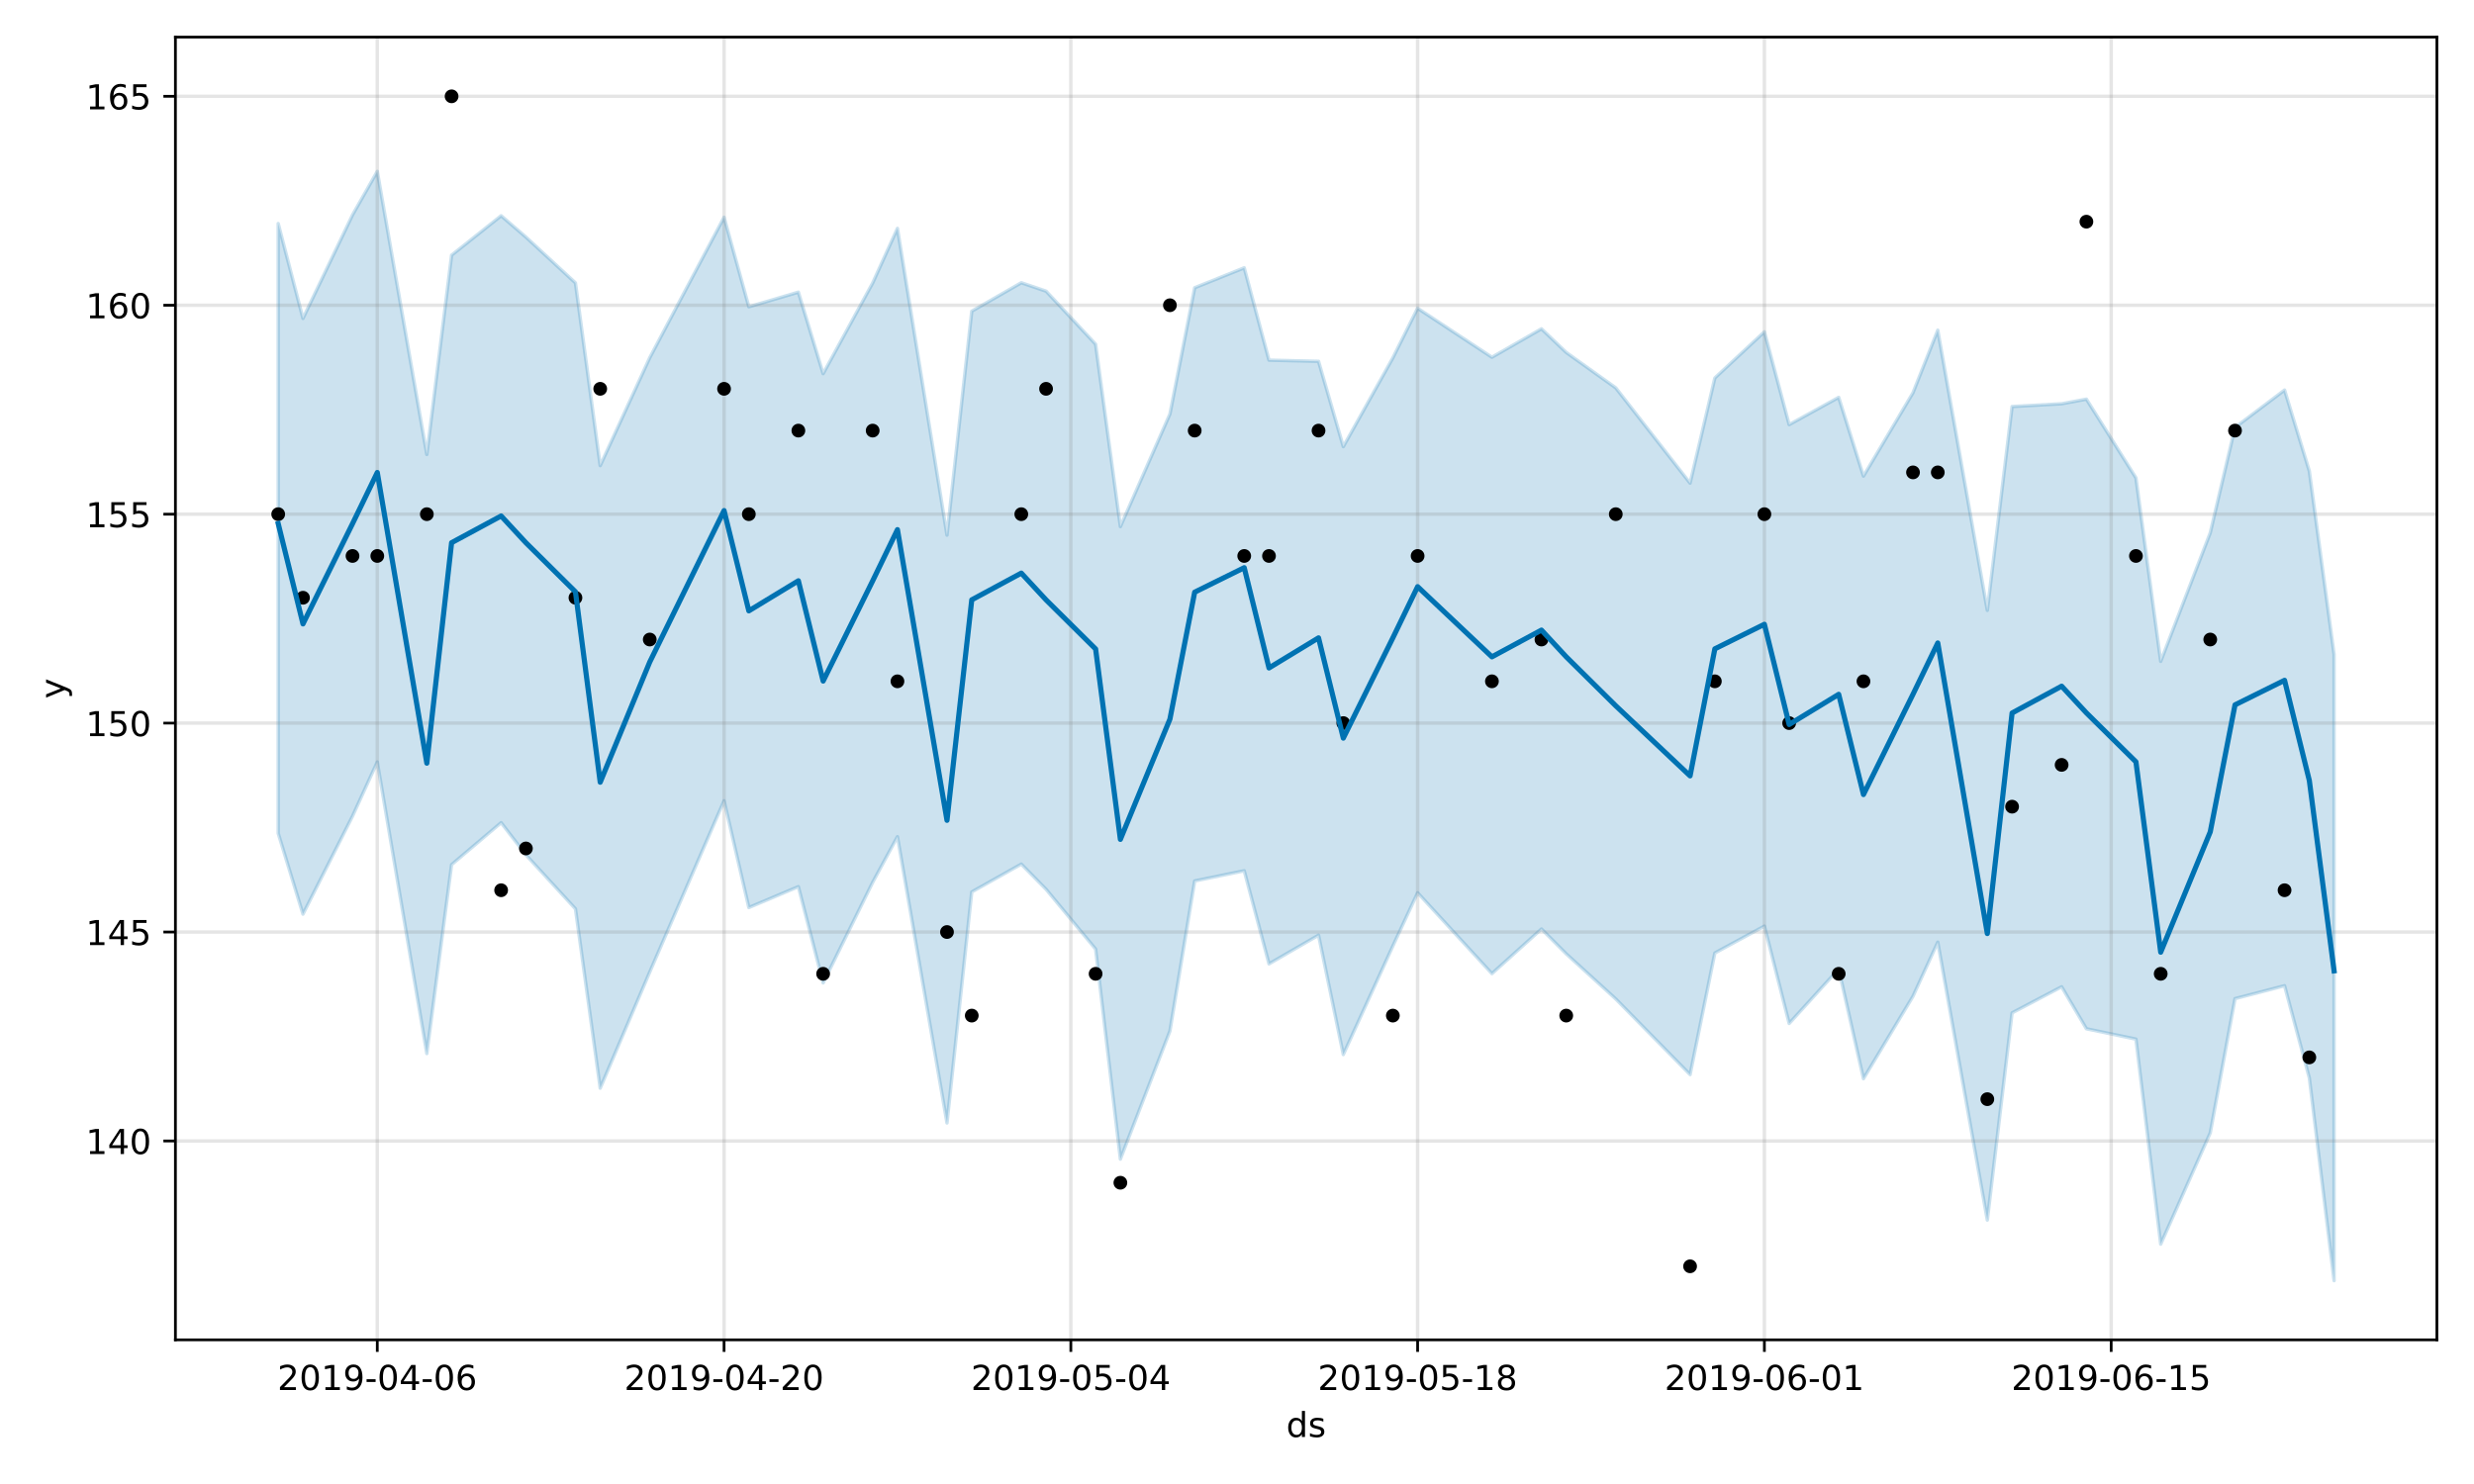 <?xml version="1.0" encoding="utf-8" standalone="no"?>
<!DOCTYPE svg PUBLIC "-//W3C//DTD SVG 1.1//EN"
  "http://www.w3.org/Graphics/SVG/1.1/DTD/svg11.dtd">
<!-- Created with matplotlib (https://matplotlib.org/) -->
<svg height="432pt" version="1.1" viewBox="0 0 720 432" width="720pt" xmlns="http://www.w3.org/2000/svg" xmlns:xlink="http://www.w3.org/1999/xlink">
 <defs>
  <style type="text/css">
*{stroke-linecap:butt;stroke-linejoin:round;}
  </style>
 </defs>
 <g id="figure_1">
  <g id="patch_1">
   <path d="M 0 432 
L 720 432 
L 720 0 
L 0 0 
z
" style="fill:#ffffff;"/>
  </g>
  <g id="axes_1">
   <g id="patch_2">
    <path d="M 51.05 390.04 
L 709.2 390.04 
L 709.2 10.8 
L 51.05 10.8 
z
" style="fill:#ffffff;"/>
   </g>
   <g id="PolyCollection_1">
    <defs>
     <path d="M 80.966 -366.928 
L 80.966 -189.411 
L 88.175 -165.892 
L 102.592 -194.402 
L 109.801 -210.192 
L 124.218 -125.305 
L 131.426 -180.296 
L 145.844 -192.516 
L 153.052 -183.133 
L 167.47 -167.432 
L 174.678 -115.219 
L 189.096 -149.046 
L 210.722 -198.9 
L 217.93 -167.807 
L 232.348 -173.885 
L 239.556 -145.874 
L 253.974 -175.145 
L 261.182 -188.436 
L 275.6 -105.1 
L 282.808 -172.345 
L 297.225 -180.455 
L 304.434 -173.122 
L 318.851 -155.717 
L 326.06 -94.572 
L 340.477 -131.847 
L 347.686 -175.553 
L 362.103 -178.511 
L 369.312 -151.413 
L 383.729 -159.76 
L 390.938 -125.008 
L 405.355 -156.601 
L 412.564 -172.115 
L 434.19 -148.569 
L 448.607 -161.563 
L 455.816 -154.323 
L 470.233 -141.197 
L 491.859 -119.175 
L 499.068 -154.576 
L 513.485 -162.403 
L 520.694 -134.065 
L 535.111 -149.924 
L 542.32 -117.978 
L 556.737 -141.99 
L 563.946 -157.726 
L 578.363 -76.827 
L 585.572 -137.148 
L 599.989 -144.744 
L 607.198 -132.519 
L 621.615 -129.505 
L 628.824 -69.823 
L 643.241 -102.199 
L 650.449 -141.289 
L 664.867 -145.045 
L 672.075 -118.21 
L 679.284 -59.198 
L 679.284 -241.483 
L 679.284 -241.483 
L 672.075 -294.881 
L 664.867 -318.454 
L 650.449 -307.572 
L 643.241 -276.888 
L 628.824 -239.479 
L 621.615 -292.896 
L 607.198 -315.808 
L 599.989 -314.463 
L 585.572 -313.659 
L 578.363 -254.321 
L 563.946 -335.884 
L 556.737 -317.675 
L 542.32 -293.404 
L 535.111 -316.328 
L 520.694 -308.393 
L 513.485 -335.416 
L 499.068 -321.97 
L 491.859 -291.355 
L 470.233 -319.092 
L 455.816 -329.409 
L 448.607 -336.28 
L 434.19 -328.01 
L 412.564 -342.272 
L 405.355 -327.819 
L 390.938 -301.982 
L 383.729 -326.823 
L 369.312 -327.16 
L 362.103 -354.043 
L 347.686 -348.242 
L 340.477 -311.477 
L 326.06 -278.702 
L 318.851 -331.81 
L 304.434 -347.247 
L 297.225 -349.696 
L 282.808 -341.413 
L 275.6 -276.217 
L 261.182 -365.522 
L 253.974 -349.634 
L 239.556 -323.224 
L 232.348 -346.952 
L 217.93 -342.697 
L 210.722 -368.757 
L 189.096 -327.876 
L 174.678 -296.457 
L 167.47 -349.65 
L 153.052 -362.991 
L 145.844 -369.194 
L 131.426 -357.72 
L 124.218 -299.706 
L 109.801 -382.115 
L 102.592 -369.427 
L 88.175 -339.303 
L 80.966 -366.928 
z
" id="m64dc3f3065" style="stroke:#0072b2;stroke-opacity:0.2;"/>
    </defs>
    <g clip-path="url(#pda930253d7)">
     <use style="fill:#0072b2;fill-opacity:0.2;stroke:#0072b2;stroke-opacity:0.2;" x="0" xlink:href="#m64dc3f3065" y="432"/>
    </g>
   </g>
   <g id="matplotlib.axis_1">
    <g id="xtick_1">
     <g id="line2d_1">
      <path clip-path="url(#pda930253d7)" d="M 109.801 390.04 
L 109.801 10.8 
" style="fill:none;stroke:#808080;stroke-linecap:square;stroke-opacity:0.2;"/>
     </g>
     <g id="line2d_2">
      <defs>
       <path d="M 0 0 
L 0 3.5 
" id="m1cfc8c5deb" style="stroke:#000000;stroke-width:0.8;"/>
      </defs>
      <g>
       <use style="stroke:#000000;stroke-width:0.8;" x="109.801" xlink:href="#m1cfc8c5deb" y="390.04"/>
      </g>
     </g>
     <g id="text_1">
      <!-- 2019-04-06 -->
      <defs>
       <path d="M 19.188 8.297 
L 53.609 8.297 
L 53.609 0 
L 7.328 0 
L 7.328 8.297 
Q 12.938 14.109 22.625 23.891 
Q 32.328 33.688 34.812 36.531 
Q 39.547 41.844 41.422 45.531 
Q 43.312 49.219 43.312 52.781 
Q 43.312 58.594 39.234 62.25 
Q 35.156 65.922 28.609 65.922 
Q 23.969 65.922 18.812 64.312 
Q 13.672 62.703 7.812 59.422 
L 7.812 69.391 
Q 13.766 71.781 18.938 73 
Q 24.125 74.219 28.422 74.219 
Q 39.75 74.219 46.484 68.547 
Q 53.219 62.891 53.219 53.422 
Q 53.219 48.922 51.531 44.891 
Q 49.859 40.875 45.406 35.406 
Q 44.188 33.984 37.641 27.219 
Q 31.109 20.453 19.188 8.297 
z
" id="DejaVuSans-50"/>
       <path d="M 31.781 66.406 
Q 24.172 66.406 20.328 58.906 
Q 16.5 51.422 16.5 36.375 
Q 16.5 21.391 20.328 13.891 
Q 24.172 6.391 31.781 6.391 
Q 39.453 6.391 43.281 13.891 
Q 47.125 21.391 47.125 36.375 
Q 47.125 51.422 43.281 58.906 
Q 39.453 66.406 31.781 66.406 
z
M 31.781 74.219 
Q 44.047 74.219 50.516 64.516 
Q 56.984 54.828 56.984 36.375 
Q 56.984 17.969 50.516 8.266 
Q 44.047 -1.422 31.781 -1.422 
Q 19.531 -1.422 13.062 8.266 
Q 6.594 17.969 6.594 36.375 
Q 6.594 54.828 13.062 64.516 
Q 19.531 74.219 31.781 74.219 
z
" id="DejaVuSans-48"/>
       <path d="M 12.406 8.297 
L 28.516 8.297 
L 28.516 63.922 
L 10.984 60.406 
L 10.984 69.391 
L 28.422 72.906 
L 38.281 72.906 
L 38.281 8.297 
L 54.391 8.297 
L 54.391 0 
L 12.406 0 
z
" id="DejaVuSans-49"/>
       <path d="M 10.984 1.516 
L 10.984 10.5 
Q 14.703 8.734 18.5 7.812 
Q 22.312 6.891 25.984 6.891 
Q 35.75 6.891 40.891 13.453 
Q 46.047 20.016 46.781 33.406 
Q 43.953 29.203 39.594 26.953 
Q 35.25 24.703 29.984 24.703 
Q 19.047 24.703 12.672 31.312 
Q 6.297 37.938 6.297 49.422 
Q 6.297 60.641 12.938 67.422 
Q 19.578 74.219 30.609 74.219 
Q 43.266 74.219 49.922 64.516 
Q 56.594 54.828 56.594 36.375 
Q 56.594 19.141 48.406 8.859 
Q 40.234 -1.422 26.422 -1.422 
Q 22.703 -1.422 18.891 -0.688 
Q 15.094 0.047 10.984 1.516 
z
M 30.609 32.422 
Q 37.25 32.422 41.125 36.953 
Q 45.016 41.5 45.016 49.422 
Q 45.016 57.281 41.125 61.844 
Q 37.25 66.406 30.609 66.406 
Q 23.969 66.406 20.094 61.844 
Q 16.219 57.281 16.219 49.422 
Q 16.219 41.5 20.094 36.953 
Q 23.969 32.422 30.609 32.422 
z
" id="DejaVuSans-57"/>
       <path d="M 4.891 31.391 
L 31.203 31.391 
L 31.203 23.391 
L 4.891 23.391 
z
" id="DejaVuSans-45"/>
       <path d="M 37.797 64.312 
L 12.891 25.391 
L 37.797 25.391 
z
M 35.203 72.906 
L 47.609 72.906 
L 47.609 25.391 
L 58.016 25.391 
L 58.016 17.188 
L 47.609 17.188 
L 47.609 0 
L 37.797 0 
L 37.797 17.188 
L 4.891 17.188 
L 4.891 26.703 
z
" id="DejaVuSans-52"/>
       <path d="M 33.016 40.375 
Q 26.375 40.375 22.484 35.828 
Q 18.609 31.297 18.609 23.391 
Q 18.609 15.531 22.484 10.953 
Q 26.375 6.391 33.016 6.391 
Q 39.656 6.391 43.531 10.953 
Q 47.406 15.531 47.406 23.391 
Q 47.406 31.297 43.531 35.828 
Q 39.656 40.375 33.016 40.375 
z
M 52.594 71.297 
L 52.594 62.312 
Q 48.875 64.062 45.094 64.984 
Q 41.312 65.922 37.594 65.922 
Q 27.828 65.922 22.672 59.328 
Q 17.531 52.734 16.797 39.406 
Q 19.672 43.656 24.016 45.922 
Q 28.375 48.188 33.594 48.188 
Q 44.578 48.188 50.953 41.516 
Q 57.328 34.859 57.328 23.391 
Q 57.328 12.156 50.688 5.359 
Q 44.047 -1.422 33.016 -1.422 
Q 20.359 -1.422 13.672 8.266 
Q 6.984 17.969 6.984 36.375 
Q 6.984 53.656 15.188 63.938 
Q 23.391 74.219 37.203 74.219 
Q 40.922 74.219 44.703 73.484 
Q 48.484 72.75 52.594 71.297 
z
" id="DejaVuSans-54"/>
      </defs>
      <g transform="translate(80.743 404.638)scale(0.1 -0.1)">
       <use xlink:href="#DejaVuSans-50"/>
       <use x="63.623" xlink:href="#DejaVuSans-48"/>
       <use x="127.246" xlink:href="#DejaVuSans-49"/>
       <use x="190.869" xlink:href="#DejaVuSans-57"/>
       <use x="254.492" xlink:href="#DejaVuSans-45"/>
       <use x="290.576" xlink:href="#DejaVuSans-48"/>
       <use x="354.199" xlink:href="#DejaVuSans-52"/>
       <use x="417.822" xlink:href="#DejaVuSans-45"/>
       <use x="453.906" xlink:href="#DejaVuSans-48"/>
       <use x="517.529" xlink:href="#DejaVuSans-54"/>
      </g>
     </g>
    </g>
    <g id="xtick_2">
     <g id="line2d_3">
      <path clip-path="url(#pda930253d7)" d="M 210.722 390.04 
L 210.722 10.8 
" style="fill:none;stroke:#808080;stroke-linecap:square;stroke-opacity:0.2;"/>
     </g>
     <g id="line2d_4">
      <g>
       <use style="stroke:#000000;stroke-width:0.8;" x="210.722" xlink:href="#m1cfc8c5deb" y="390.04"/>
      </g>
     </g>
     <g id="text_2">
      <!-- 2019-04-20 -->
      <g transform="translate(181.664 404.638)scale(0.1 -0.1)">
       <use xlink:href="#DejaVuSans-50"/>
       <use x="63.623" xlink:href="#DejaVuSans-48"/>
       <use x="127.246" xlink:href="#DejaVuSans-49"/>
       <use x="190.869" xlink:href="#DejaVuSans-57"/>
       <use x="254.492" xlink:href="#DejaVuSans-45"/>
       <use x="290.576" xlink:href="#DejaVuSans-48"/>
       <use x="354.199" xlink:href="#DejaVuSans-52"/>
       <use x="417.822" xlink:href="#DejaVuSans-45"/>
       <use x="453.906" xlink:href="#DejaVuSans-50"/>
       <use x="517.529" xlink:href="#DejaVuSans-48"/>
      </g>
     </g>
    </g>
    <g id="xtick_3">
     <g id="line2d_5">
      <path clip-path="url(#pda930253d7)" d="M 311.643 390.04 
L 311.643 10.8 
" style="fill:none;stroke:#808080;stroke-linecap:square;stroke-opacity:0.2;"/>
     </g>
     <g id="line2d_6">
      <g>
       <use style="stroke:#000000;stroke-width:0.8;" x="311.643" xlink:href="#m1cfc8c5deb" y="390.04"/>
      </g>
     </g>
     <g id="text_3">
      <!-- 2019-05-04 -->
      <defs>
       <path d="M 10.797 72.906 
L 49.516 72.906 
L 49.516 64.594 
L 19.828 64.594 
L 19.828 46.734 
Q 21.969 47.469 24.109 47.828 
Q 26.266 48.188 28.422 48.188 
Q 40.625 48.188 47.75 41.5 
Q 54.891 34.812 54.891 23.391 
Q 54.891 11.625 47.562 5.094 
Q 40.234 -1.422 26.906 -1.422 
Q 22.312 -1.422 17.547 -0.641 
Q 12.797 0.141 7.719 1.703 
L 7.719 11.625 
Q 12.109 9.234 16.797 8.062 
Q 21.484 6.891 26.703 6.891 
Q 35.156 6.891 40.078 11.328 
Q 45.016 15.766 45.016 23.391 
Q 45.016 31 40.078 35.438 
Q 35.156 39.891 26.703 39.891 
Q 22.75 39.891 18.812 39.016 
Q 14.891 38.141 10.797 36.281 
z
" id="DejaVuSans-53"/>
      </defs>
      <g transform="translate(282.585 404.638)scale(0.1 -0.1)">
       <use xlink:href="#DejaVuSans-50"/>
       <use x="63.623" xlink:href="#DejaVuSans-48"/>
       <use x="127.246" xlink:href="#DejaVuSans-49"/>
       <use x="190.869" xlink:href="#DejaVuSans-57"/>
       <use x="254.492" xlink:href="#DejaVuSans-45"/>
       <use x="290.576" xlink:href="#DejaVuSans-48"/>
       <use x="354.199" xlink:href="#DejaVuSans-53"/>
       <use x="417.822" xlink:href="#DejaVuSans-45"/>
       <use x="453.906" xlink:href="#DejaVuSans-48"/>
       <use x="517.529" xlink:href="#DejaVuSans-52"/>
      </g>
     </g>
    </g>
    <g id="xtick_4">
     <g id="line2d_7">
      <path clip-path="url(#pda930253d7)" d="M 412.564 390.04 
L 412.564 10.8 
" style="fill:none;stroke:#808080;stroke-linecap:square;stroke-opacity:0.2;"/>
     </g>
     <g id="line2d_8">
      <g>
       <use style="stroke:#000000;stroke-width:0.8;" x="412.564" xlink:href="#m1cfc8c5deb" y="390.04"/>
      </g>
     </g>
     <g id="text_4">
      <!-- 2019-05-18 -->
      <defs>
       <path d="M 31.781 34.625 
Q 24.75 34.625 20.719 30.859 
Q 16.703 27.094 16.703 20.516 
Q 16.703 13.922 20.719 10.156 
Q 24.75 6.391 31.781 6.391 
Q 38.812 6.391 42.859 10.172 
Q 46.922 13.969 46.922 20.516 
Q 46.922 27.094 42.891 30.859 
Q 38.875 34.625 31.781 34.625 
z
M 21.922 38.812 
Q 15.578 40.375 12.031 44.719 
Q 8.5 49.078 8.5 55.328 
Q 8.5 64.062 14.719 69.141 
Q 20.953 74.219 31.781 74.219 
Q 42.672 74.219 48.875 69.141 
Q 55.078 64.062 55.078 55.328 
Q 55.078 49.078 51.531 44.719 
Q 48 40.375 41.703 38.812 
Q 48.828 37.156 52.797 32.312 
Q 56.781 27.484 56.781 20.516 
Q 56.781 9.906 50.312 4.234 
Q 43.844 -1.422 31.781 -1.422 
Q 19.734 -1.422 13.25 4.234 
Q 6.781 9.906 6.781 20.516 
Q 6.781 27.484 10.781 32.312 
Q 14.797 37.156 21.922 38.812 
z
M 18.312 54.391 
Q 18.312 48.734 21.844 45.562 
Q 25.391 42.391 31.781 42.391 
Q 38.141 42.391 41.719 45.562 
Q 45.312 48.734 45.312 54.391 
Q 45.312 60.062 41.719 63.234 
Q 38.141 66.406 31.781 66.406 
Q 25.391 66.406 21.844 63.234 
Q 18.312 60.062 18.312 54.391 
z
" id="DejaVuSans-56"/>
      </defs>
      <g transform="translate(383.506 404.638)scale(0.1 -0.1)">
       <use xlink:href="#DejaVuSans-50"/>
       <use x="63.623" xlink:href="#DejaVuSans-48"/>
       <use x="127.246" xlink:href="#DejaVuSans-49"/>
       <use x="190.869" xlink:href="#DejaVuSans-57"/>
       <use x="254.492" xlink:href="#DejaVuSans-45"/>
       <use x="290.576" xlink:href="#DejaVuSans-48"/>
       <use x="354.199" xlink:href="#DejaVuSans-53"/>
       <use x="417.822" xlink:href="#DejaVuSans-45"/>
       <use x="453.906" xlink:href="#DejaVuSans-49"/>
       <use x="517.529" xlink:href="#DejaVuSans-56"/>
      </g>
     </g>
    </g>
    <g id="xtick_5">
     <g id="line2d_9">
      <path clip-path="url(#pda930253d7)" d="M 513.485 390.04 
L 513.485 10.8 
" style="fill:none;stroke:#808080;stroke-linecap:square;stroke-opacity:0.2;"/>
     </g>
     <g id="line2d_10">
      <g>
       <use style="stroke:#000000;stroke-width:0.8;" x="513.485" xlink:href="#m1cfc8c5deb" y="390.04"/>
      </g>
     </g>
     <g id="text_5">
      <!-- 2019-06-01 -->
      <g transform="translate(484.427 404.638)scale(0.1 -0.1)">
       <use xlink:href="#DejaVuSans-50"/>
       <use x="63.623" xlink:href="#DejaVuSans-48"/>
       <use x="127.246" xlink:href="#DejaVuSans-49"/>
       <use x="190.869" xlink:href="#DejaVuSans-57"/>
       <use x="254.492" xlink:href="#DejaVuSans-45"/>
       <use x="290.576" xlink:href="#DejaVuSans-48"/>
       <use x="354.199" xlink:href="#DejaVuSans-54"/>
       <use x="417.822" xlink:href="#DejaVuSans-45"/>
       <use x="453.906" xlink:href="#DejaVuSans-48"/>
       <use x="517.529" xlink:href="#DejaVuSans-49"/>
      </g>
     </g>
    </g>
    <g id="xtick_6">
     <g id="line2d_11">
      <path clip-path="url(#pda930253d7)" d="M 614.406 390.04 
L 614.406 10.8 
" style="fill:none;stroke:#808080;stroke-linecap:square;stroke-opacity:0.2;"/>
     </g>
     <g id="line2d_12">
      <g>
       <use style="stroke:#000000;stroke-width:0.8;" x="614.406" xlink:href="#m1cfc8c5deb" y="390.04"/>
      </g>
     </g>
     <g id="text_6">
      <!-- 2019-06-15 -->
      <g transform="translate(585.348 404.638)scale(0.1 -0.1)">
       <use xlink:href="#DejaVuSans-50"/>
       <use x="63.623" xlink:href="#DejaVuSans-48"/>
       <use x="127.246" xlink:href="#DejaVuSans-49"/>
       <use x="190.869" xlink:href="#DejaVuSans-57"/>
       <use x="254.492" xlink:href="#DejaVuSans-45"/>
       <use x="290.576" xlink:href="#DejaVuSans-48"/>
       <use x="354.199" xlink:href="#DejaVuSans-54"/>
       <use x="417.822" xlink:href="#DejaVuSans-45"/>
       <use x="453.906" xlink:href="#DejaVuSans-49"/>
       <use x="517.529" xlink:href="#DejaVuSans-53"/>
      </g>
     </g>
    </g>
    <g id="text_7">
     <!-- ds -->
     <defs>
      <path d="M 45.406 46.391 
L 45.406 75.984 
L 54.391 75.984 
L 54.391 0 
L 45.406 0 
L 45.406 8.203 
Q 42.578 3.328 38.25 0.953 
Q 33.938 -1.422 27.875 -1.422 
Q 17.969 -1.422 11.734 6.484 
Q 5.516 14.406 5.516 27.297 
Q 5.516 40.188 11.734 48.094 
Q 17.969 56 27.875 56 
Q 33.938 56 38.25 53.625 
Q 42.578 51.266 45.406 46.391 
z
M 14.797 27.297 
Q 14.797 17.391 18.875 11.75 
Q 22.953 6.109 30.078 6.109 
Q 37.203 6.109 41.297 11.75 
Q 45.406 17.391 45.406 27.297 
Q 45.406 37.203 41.297 42.844 
Q 37.203 48.484 30.078 48.484 
Q 22.953 48.484 18.875 42.844 
Q 14.797 37.203 14.797 27.297 
z
" id="DejaVuSans-100"/>
      <path d="M 44.281 53.078 
L 44.281 44.578 
Q 40.484 46.531 36.375 47.5 
Q 32.281 48.484 27.875 48.484 
Q 21.188 48.484 17.844 46.438 
Q 14.5 44.391 14.5 40.281 
Q 14.5 37.156 16.891 35.375 
Q 19.281 33.594 26.516 31.984 
L 29.594 31.297 
Q 39.156 29.25 43.188 25.516 
Q 47.219 21.781 47.219 15.094 
Q 47.219 7.469 41.188 3.016 
Q 35.156 -1.422 24.609 -1.422 
Q 20.219 -1.422 15.453 -0.562 
Q 10.688 0.297 5.422 2 
L 5.422 11.281 
Q 10.406 8.688 15.234 7.391 
Q 20.062 6.109 24.812 6.109 
Q 31.156 6.109 34.562 8.281 
Q 37.984 10.453 37.984 14.406 
Q 37.984 18.062 35.516 20.016 
Q 33.062 21.969 24.703 23.781 
L 21.578 24.516 
Q 13.234 26.266 9.516 29.906 
Q 5.812 33.547 5.812 39.891 
Q 5.812 47.609 11.281 51.797 
Q 16.75 56 26.812 56 
Q 31.781 56 36.172 55.266 
Q 40.578 54.547 44.281 53.078 
z
" id="DejaVuSans-115"/>
     </defs>
     <g transform="translate(374.346 418.317)scale(0.1 -0.1)">
      <use xlink:href="#DejaVuSans-100"/>
      <use x="63.477" xlink:href="#DejaVuSans-115"/>
     </g>
    </g>
   </g>
   <g id="matplotlib.axis_2">
    <g id="ytick_1">
     <g id="line2d_13">
      <path clip-path="url(#pda930253d7)" d="M 51.05 332.137 
L 709.2 332.137 
" style="fill:none;stroke:#808080;stroke-linecap:square;stroke-opacity:0.2;"/>
     </g>
     <g id="line2d_14">
      <defs>
       <path d="M 0 0 
L -3.5 0 
" id="m11f575c481" style="stroke:#000000;stroke-width:0.8;"/>
      </defs>
      <g>
       <use style="stroke:#000000;stroke-width:0.8;" x="51.05" xlink:href="#m11f575c481" y="332.137"/>
      </g>
     </g>
     <g id="text_8">
      <!-- 140 -->
      <g transform="translate(24.962 335.936)scale(0.1 -0.1)">
       <use xlink:href="#DejaVuSans-49"/>
       <use x="63.623" xlink:href="#DejaVuSans-52"/>
       <use x="127.246" xlink:href="#DejaVuSans-48"/>
      </g>
     </g>
    </g>
    <g id="ytick_2">
     <g id="line2d_15">
      <path clip-path="url(#pda930253d7)" d="M 51.05 271.317 
L 709.2 271.317 
" style="fill:none;stroke:#808080;stroke-linecap:square;stroke-opacity:0.2;"/>
     </g>
     <g id="line2d_16">
      <g>
       <use style="stroke:#000000;stroke-width:0.8;" x="51.05" xlink:href="#m11f575c481" y="271.317"/>
      </g>
     </g>
     <g id="text_9">
      <!-- 145 -->
      <g transform="translate(24.962 275.116)scale(0.1 -0.1)">
       <use xlink:href="#DejaVuSans-49"/>
       <use x="63.623" xlink:href="#DejaVuSans-52"/>
       <use x="127.246" xlink:href="#DejaVuSans-53"/>
      </g>
     </g>
    </g>
    <g id="ytick_3">
     <g id="line2d_17">
      <path clip-path="url(#pda930253d7)" d="M 51.05 210.497 
L 709.2 210.497 
" style="fill:none;stroke:#808080;stroke-linecap:square;stroke-opacity:0.2;"/>
     </g>
     <g id="line2d_18">
      <g>
       <use style="stroke:#000000;stroke-width:0.8;" x="51.05" xlink:href="#m11f575c481" y="210.497"/>
      </g>
     </g>
     <g id="text_10">
      <!-- 150 -->
      <g transform="translate(24.962 214.296)scale(0.1 -0.1)">
       <use xlink:href="#DejaVuSans-49"/>
       <use x="63.623" xlink:href="#DejaVuSans-53"/>
       <use x="127.246" xlink:href="#DejaVuSans-48"/>
      </g>
     </g>
    </g>
    <g id="ytick_4">
     <g id="line2d_19">
      <path clip-path="url(#pda930253d7)" d="M 51.05 149.678 
L 709.2 149.678 
" style="fill:none;stroke:#808080;stroke-linecap:square;stroke-opacity:0.2;"/>
     </g>
     <g id="line2d_20">
      <g>
       <use style="stroke:#000000;stroke-width:0.8;" x="51.05" xlink:href="#m11f575c481" y="149.678"/>
      </g>
     </g>
     <g id="text_11">
      <!-- 155 -->
      <g transform="translate(24.962 153.477)scale(0.1 -0.1)">
       <use xlink:href="#DejaVuSans-49"/>
       <use x="63.623" xlink:href="#DejaVuSans-53"/>
       <use x="127.246" xlink:href="#DejaVuSans-53"/>
      </g>
     </g>
    </g>
    <g id="ytick_5">
     <g id="line2d_21">
      <path clip-path="url(#pda930253d7)" d="M 51.05 88.858 
L 709.2 88.858 
" style="fill:none;stroke:#808080;stroke-linecap:square;stroke-opacity:0.2;"/>
     </g>
     <g id="line2d_22">
      <g>
       <use style="stroke:#000000;stroke-width:0.8;" x="51.05" xlink:href="#m11f575c481" y="88.858"/>
      </g>
     </g>
     <g id="text_12">
      <!-- 160 -->
      <g transform="translate(24.962 92.657)scale(0.1 -0.1)">
       <use xlink:href="#DejaVuSans-49"/>
       <use x="63.623" xlink:href="#DejaVuSans-54"/>
       <use x="127.246" xlink:href="#DejaVuSans-48"/>
      </g>
     </g>
    </g>
    <g id="ytick_6">
     <g id="line2d_23">
      <path clip-path="url(#pda930253d7)" d="M 51.05 28.038 
L 709.2 28.038 
" style="fill:none;stroke:#808080;stroke-linecap:square;stroke-opacity:0.2;"/>
     </g>
     <g id="line2d_24">
      <g>
       <use style="stroke:#000000;stroke-width:0.8;" x="51.05" xlink:href="#m11f575c481" y="28.038"/>
      </g>
     </g>
     <g id="text_13">
      <!-- 165 -->
      <g transform="translate(24.962 31.837)scale(0.1 -0.1)">
       <use xlink:href="#DejaVuSans-49"/>
       <use x="63.623" xlink:href="#DejaVuSans-54"/>
       <use x="127.246" xlink:href="#DejaVuSans-53"/>
      </g>
     </g>
    </g>
    <g id="text_14">
     <!-- y -->
     <defs>
      <path d="M 32.172 -5.078 
Q 28.375 -14.844 24.75 -17.812 
Q 21.141 -20.797 15.094 -20.797 
L 7.906 -20.797 
L 7.906 -13.281 
L 13.188 -13.281 
Q 16.891 -13.281 18.938 -11.516 
Q 21 -9.766 23.484 -3.219 
L 25.094 0.875 
L 2.984 54.688 
L 12.5 54.688 
L 29.594 11.922 
L 46.688 54.688 
L 56.203 54.688 
z
" id="DejaVuSans-121"/>
     </defs>
     <g transform="translate(18.883 203.379)rotate(-90)scale(0.1 -0.1)">
      <use xlink:href="#DejaVuSans-121"/>
     </g>
    </g>
   </g>
   <g id="line2d_25">
    <defs>
     <path d="M 0 1.5 
C 0.398 1.5 0.779 1.342 1.061 1.061 
C 1.342 0.779 1.5 0.398 1.5 0 
C 1.5 -0.398 1.342 -0.779 1.061 -1.061 
C 0.779 -1.342 0.398 -1.5 0 -1.5 
C -0.398 -1.5 -0.779 -1.342 -1.061 -1.061 
C -1.342 -0.779 -1.5 -0.398 -1.5 0 
C -1.5 0.398 -1.342 0.779 -1.061 1.061 
C -0.779 1.342 -0.398 1.5 0 1.5 
z
" id="m2b7ee118d9" style="stroke:#000000;"/>
    </defs>
    <g clip-path="url(#pda930253d7)">
     <use style="stroke:#000000;" x="80.966" xlink:href="#m2b7ee118d9" y="149.678"/>
     <use style="stroke:#000000;" x="88.175" xlink:href="#m2b7ee118d9" y="174.005"/>
     <use style="stroke:#000000;" x="102.592" xlink:href="#m2b7ee118d9" y="161.842"/>
     <use style="stroke:#000000;" x="109.801" xlink:href="#m2b7ee118d9" y="161.842"/>
     <use style="stroke:#000000;" x="124.218" xlink:href="#m2b7ee118d9" y="149.678"/>
     <use style="stroke:#000000;" x="131.426" xlink:href="#m2b7ee118d9" y="28.038"/>
     <use style="stroke:#000000;" x="145.844" xlink:href="#m2b7ee118d9" y="259.153"/>
     <use style="stroke:#000000;" x="153.052" xlink:href="#m2b7ee118d9" y="246.989"/>
     <use style="stroke:#000000;" x="167.47" xlink:href="#m2b7ee118d9" y="174.005"/>
     <use style="stroke:#000000;" x="174.678" xlink:href="#m2b7ee118d9" y="113.186"/>
     <use style="stroke:#000000;" x="189.096" xlink:href="#m2b7ee118d9" y="186.169"/>
     <use style="stroke:#000000;" x="210.722" xlink:href="#m2b7ee118d9" y="113.186"/>
     <use style="stroke:#000000;" x="217.93" xlink:href="#m2b7ee118d9" y="149.678"/>
     <use style="stroke:#000000;" x="232.348" xlink:href="#m2b7ee118d9" y="125.35"/>
     <use style="stroke:#000000;" x="239.556" xlink:href="#m2b7ee118d9" y="283.481"/>
     <use style="stroke:#000000;" x="253.974" xlink:href="#m2b7ee118d9" y="125.35"/>
     <use style="stroke:#000000;" x="261.182" xlink:href="#m2b7ee118d9" y="198.333"/>
     <use style="stroke:#000000;" x="275.6" xlink:href="#m2b7ee118d9" y="271.317"/>
     <use style="stroke:#000000;" x="282.808" xlink:href="#m2b7ee118d9" y="295.645"/>
     <use style="stroke:#000000;" x="297.225" xlink:href="#m2b7ee118d9" y="149.678"/>
     <use style="stroke:#000000;" x="304.434" xlink:href="#m2b7ee118d9" y="113.186"/>
     <use style="stroke:#000000;" x="318.851" xlink:href="#m2b7ee118d9" y="283.481"/>
     <use style="stroke:#000000;" x="326.06" xlink:href="#m2b7ee118d9" y="344.301"/>
     <use style="stroke:#000000;" x="340.477" xlink:href="#m2b7ee118d9" y="88.858"/>
     <use style="stroke:#000000;" x="347.686" xlink:href="#m2b7ee118d9" y="125.35"/>
     <use style="stroke:#000000;" x="362.103" xlink:href="#m2b7ee118d9" y="161.842"/>
     <use style="stroke:#000000;" x="369.312" xlink:href="#m2b7ee118d9" y="161.842"/>
     <use style="stroke:#000000;" x="383.729" xlink:href="#m2b7ee118d9" y="125.35"/>
     <use style="stroke:#000000;" x="390.938" xlink:href="#m2b7ee118d9" y="210.497"/>
     <use style="stroke:#000000;" x="405.355" xlink:href="#m2b7ee118d9" y="295.645"/>
     <use style="stroke:#000000;" x="412.564" xlink:href="#m2b7ee118d9" y="161.842"/>
     <use style="stroke:#000000;" x="434.19" xlink:href="#m2b7ee118d9" y="198.333"/>
     <use style="stroke:#000000;" x="448.607" xlink:href="#m2b7ee118d9" y="186.169"/>
     <use style="stroke:#000000;" x="455.816" xlink:href="#m2b7ee118d9" y="295.645"/>
     <use style="stroke:#000000;" x="470.233" xlink:href="#m2b7ee118d9" y="149.678"/>
     <use style="stroke:#000000;" x="491.859" xlink:href="#m2b7ee118d9" y="368.628"/>
     <use style="stroke:#000000;" x="499.068" xlink:href="#m2b7ee118d9" y="198.333"/>
     <use style="stroke:#000000;" x="513.485" xlink:href="#m2b7ee118d9" y="149.678"/>
     <use style="stroke:#000000;" x="520.694" xlink:href="#m2b7ee118d9" y="210.497"/>
     <use style="stroke:#000000;" x="535.111" xlink:href="#m2b7ee118d9" y="283.481"/>
     <use style="stroke:#000000;" x="542.32" xlink:href="#m2b7ee118d9" y="198.333"/>
     <use style="stroke:#000000;" x="556.737" xlink:href="#m2b7ee118d9" y="137.514"/>
     <use style="stroke:#000000;" x="563.946" xlink:href="#m2b7ee118d9" y="137.514"/>
     <use style="stroke:#000000;" x="578.363" xlink:href="#m2b7ee118d9" y="319.973"/>
     <use style="stroke:#000000;" x="585.572" xlink:href="#m2b7ee118d9" y="234.825"/>
     <use style="stroke:#000000;" x="599.989" xlink:href="#m2b7ee118d9" y="222.661"/>
     <use style="stroke:#000000;" x="607.198" xlink:href="#m2b7ee118d9" y="64.53"/>
     <use style="stroke:#000000;" x="621.615" xlink:href="#m2b7ee118d9" y="161.842"/>
     <use style="stroke:#000000;" x="628.824" xlink:href="#m2b7ee118d9" y="283.481"/>
     <use style="stroke:#000000;" x="643.241" xlink:href="#m2b7ee118d9" y="186.169"/>
     <use style="stroke:#000000;" x="650.449" xlink:href="#m2b7ee118d9" y="125.35"/>
     <use style="stroke:#000000;" x="664.867" xlink:href="#m2b7ee118d9" y="259.153"/>
     <use style="stroke:#000000;" x="672.075" xlink:href="#m2b7ee118d9" y="307.809"/>
    </g>
   </g>
   <g id="line2d_26">
    <path clip-path="url(#pda930253d7)" d="M 80.966 152.432 
L 88.175 181.621 
L 102.592 152.447 
L 109.801 137.544 
L 124.218 222.161 
L 131.426 157.978 
L 145.844 150.203 
L 153.052 157.993 
L 167.47 172.276 
L 174.678 227.707 
L 189.096 192.712 
L 210.722 148.635 
L 217.93 177.821 
L 232.348 169.069 
L 239.556 198.258 
L 253.974 169.084 
L 261.182 154.18 
L 275.6 238.798 
L 282.808 174.614 
L 297.225 166.839 
L 304.434 174.629 
L 318.851 188.911 
L 326.06 244.342 
L 340.477 209.346 
L 347.686 172.379 
L 362.103 165.26 
L 369.312 194.443 
L 383.729 185.684 
L 390.938 214.87 
L 405.355 185.69 
L 412.564 170.784 
L 434.19 191.209 
L 448.607 183.422 
L 455.816 191.206 
L 470.233 205.465 
L 491.859 225.858 
L 499.068 188.88 
L 513.485 181.735 
L 520.694 210.906 
L 535.111 202.122 
L 542.32 231.295 
L 556.737 202.09 
L 563.946 187.17 
L 578.363 271.756 
L 585.572 207.557 
L 599.989 199.751 
L 607.198 207.525 
L 621.615 221.776 
L 628.824 277.191 
L 643.241 242.165 
L 650.449 205.186 
L 664.867 198.04 
L 672.075 227.211 
L 679.284 282.626 
" style="fill:none;stroke:#0072b2;stroke-linecap:square;stroke-width:1.5;"/>
   </g>
   <g id="patch_3">
    <path d="M 51.05 390.04 
L 51.05 10.8 
" style="fill:none;stroke:#000000;stroke-linecap:square;stroke-linejoin:miter;stroke-width:0.8;"/>
   </g>
   <g id="patch_4">
    <path d="M 709.2 390.04 
L 709.2 10.8 
" style="fill:none;stroke:#000000;stroke-linecap:square;stroke-linejoin:miter;stroke-width:0.8;"/>
   </g>
   <g id="patch_5">
    <path d="M 51.05 390.04 
L 709.2 390.04 
" style="fill:none;stroke:#000000;stroke-linecap:square;stroke-linejoin:miter;stroke-width:0.8;"/>
   </g>
   <g id="patch_6">
    <path d="M 51.05 10.8 
L 709.2 10.8 
" style="fill:none;stroke:#000000;stroke-linecap:square;stroke-linejoin:miter;stroke-width:0.8;"/>
   </g>
  </g>
 </g>
 <defs>
  <clipPath id="pda930253d7">
   <rect height="379.24" width="658.15" x="51.05" y="10.8"/>
  </clipPath>
 </defs>
</svg>
